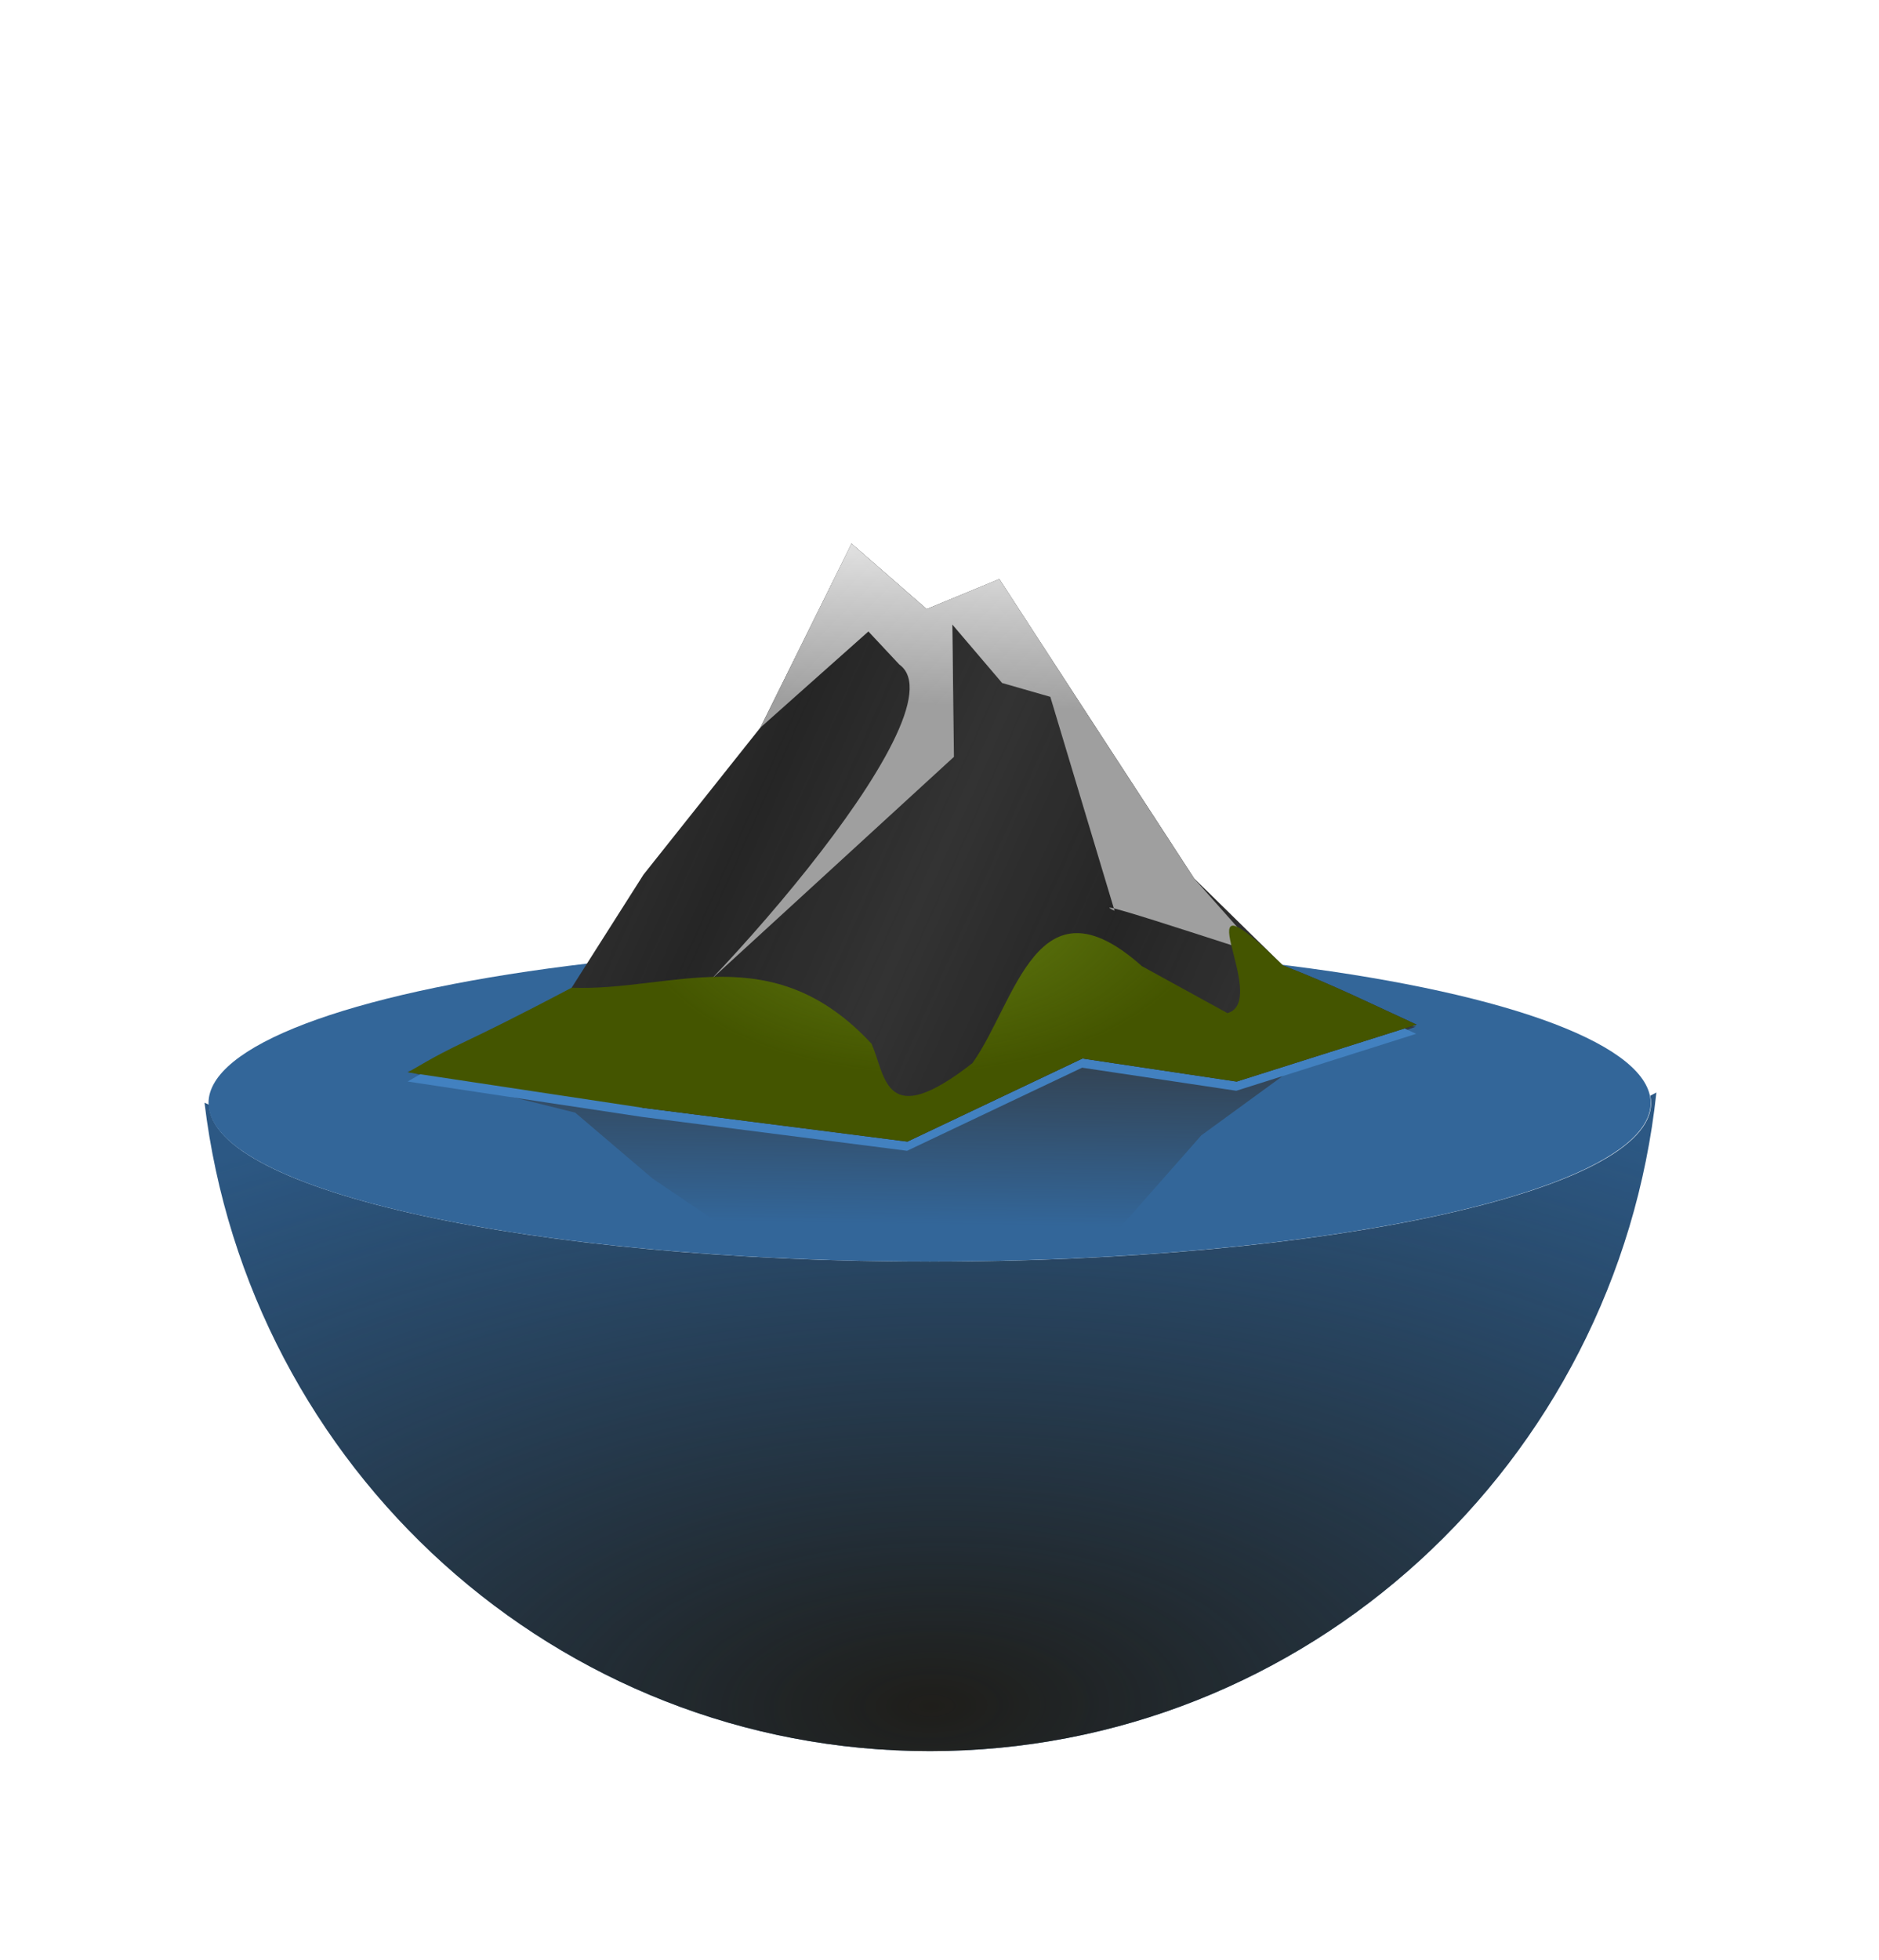 <?xml version="1.0" encoding="UTF-8" standalone="no"?>
<!-- Created with Inkscape (http://www.inkscape.org/) -->

<svg xmlns:dc="http://purl.org/dc/elements/1.1/" xmlns:cc="http://creativecommons.org/ns#" xmlns:rdf="http://www.w3.org/1999/02/22-rdf-syntax-ns#" xmlns:svg="http://www.w3.org/2000/svg" xmlns="http://www.w3.org/2000/svg" xmlns:sodipodi="http://sodipodi.sourceforge.net/DTD/sodipodi-0.dtd" xmlns:inkscape="http://www.inkscape.org/namespaces/inkscape" id="svg2" sodipodi:docname="island_changed.svg" viewBox="0 0 388.01 404.59" version="1.1" inkscape:version="0.92.5 (2060ec1f9f, 2020-04-08)" inkscape:export-filename="/home/asia/projekty/escape/dresden/src/map/island_changed.png" inkscape:export-xdpi="600" inkscape:export-ydpi="600">
  <defs id="defs4">
    <filter id="filter3792" height="1.329" width="1.073" color-interpolation-filters="sRGB" y="-.164" x="-.037" inkscape:collect="always">
      <feGaussianBlur id="feGaussianBlur3794" stdDeviation="3.185" inkscape:collect="always" />
    </filter>
    <linearGradient id="linearGradient3819" y2="340.6" gradientUnits="userSpaceOnUse" x2="354.67" gradientTransform="matrix(1 0 0 .958 -.056 20.356)" y1="288.86" x1="355.43" inkscape:collect="always">
      <stop id="stop3815" style="stop-color:#333333" offset="0" />
      <stop id="stop3817" style="stop-color:#333333;stop-opacity:0" offset="1" />
    </linearGradient>
    <radialGradient id="radialGradient3829" gradientUnits="userSpaceOnUse" cy="187.06" cx="314.1" gradientTransform="matrix(.58 -.008 .005 .336 131.35 219.56)" r="104.13" inkscape:collect="always">
      <stop id="stop3825" style="stop-color:#94be30" offset="0" />
      <stop id="stop3827" style="stop-color:#94be30;stop-opacity:0" offset="1" />
    </radialGradient>
    <linearGradient id="linearGradient3839" y2="261.67" spreadMethod="reflect" gradientUnits="userSpaceOnUse" x2="317.7" gradientTransform="matrix(1 0 0 .958 -.056 20.356)" y1="246.41" x1="281.89" inkscape:collect="always">
      <stop id="stop3835" style="stop-color:#0f0f0f" offset="0" />
      <stop id="stop3837" style="stop-color:#0f0f0f;stop-opacity:0" offset="1" />
    </linearGradient>
    <linearGradient id="linearGradient3849" y2="230.66" gradientUnits="userSpaceOnUse" x2="385.76" gradientTransform="matrix(1 0 0 .958 -.056 20.356)" y1="190.86" x1="387.35" inkscape:collect="always">
      <stop id="stop3845" style="stop-color:#ededed" offset="0" />
      <stop id="stop3847" style="stop-color:#ededed;stop-opacity:0" offset="1" />
    </linearGradient>
    <radialGradient id="radialGradient3867" gradientUnits="userSpaceOnUse" cy="511.38" cx="316.16" gradientTransform="matrix(1.868 -.034 .018 .899 -283.43 -3.532)" r="149.88" inkscape:collect="always">
      <stop id="stop3863" style="stop-color:#1f1e1a" offset="0" />
      <stop id="stop3865" style="stop-color:#1f1e1a;stop-opacity:0" offset="1" />
    </radialGradient>
  </defs>
  <sodipodi:namedview id="base" bordercolor="#666666" inkscape:pageshadow="2" inkscape:window-y="28" fit-margin-left="0" pagecolor="#ffffff" fit-margin-top="0" inkscape:window-maximized="1" inkscape:zoom="1.5076923" inkscape:window-x="2048" inkscape:window-height="997" showgrid="false" borderopacity="1.0" inkscape:current-layer="layer1" inkscape:cx="264.03196" inkscape:cy="221.62132" fit-margin-right="0" fit-margin-bottom="0" inkscape:window-width="1920" inkscape:pageopacity="0.0" inkscape:document-units="px" />
  <g id="layer1" inkscape:label="Layer 1" inkscape:groupmode="layer" transform="translate(-124.03,-93.281)">
    <path id="path3853" style="fill:#2c5884" inkscape:connector-curvature="0" d="m 466.06,318.82 c -0.419,0.213 -0.828,0.447 -1.25,0.659 0.107,0.508 0.156,1.013 0.156,1.527 0,18.074 -66.681,32.724 -148.93,32.724 -81.746,0 -148.06,-14.474 -148.87,-32.395 -0.301,-0.144 -0.607,-0.274 -0.906,-0.419 9.098,75.433 72.673,133.86 149.78,133.86 77.815,0 141.86,-59.514 150.03,-135.96 z" />
    <path id="path3859" style="fill:url(#radialGradient3867)" inkscape:connector-curvature="0" d="m 466.06,318.82 c -0.419,0.213 -0.828,0.447 -1.25,0.659 0.107,0.508 0.156,1.013 0.156,1.527 0,18.074 -66.681,32.724 -148.93,32.724 -81.746,0 -148.06,-14.474 -148.87,-32.395 -0.301,-0.144 -0.607,-0.274 -0.906,-0.419 9.098,75.433 72.673,133.86 149.78,133.86 77.815,0 141.86,-59.514 150.03,-135.96 z" />
    <ellipse id="path3760" style="fill:#336699" transform="matrix(1,0,0,0.958,-0.056,20.356)" cx="316.046" cy="313.816" rx="148.903" ry="34.158" />
    <path id="path3808" style="fill:url(#linearGradient3819)" d="m 305.11,376.46 -20.698,-22.536 -25.606,-17.33 -15.994,-13.621 c -25.684,-6.475 -22.058,-4.883 -34.641,-8.513 l 47.928,-8.195 54.208,-8.453 36.93,8.134 31.478,-5.378 37.652,4.663 c -6.499,2.422 -12.584,4.825 -19.568,7.283 -1.164,0.41 -2.349,0.82 -3.568,1.234 -1.219,0.414 -2.469,0.829 -3.755,1.247 l -17.376,12.665 -36.95,41.935 -15.274,-2.795 -14.767,9.661 z" inkscape:transform-center-x="-104.03745" inkscape:transform-center-y="21.924242" inkscape:connector-curvature="0" />
    <path id="path3762" style="fill:#4281c0;filter:url(#filter3792)" d="m 242.09,290.94 c 20.644,0.857 41.288,-11.155 61.932,12.105 2.954,7.135 2.695,18.911 20.81,4.145 9.013,-13.187 13.271,-41.101 34.987,-20.893 l 17.659,10.115 c 9.351,-2.706 -11.139,-33.372 11.441,-10.281 10.53,4.256 18.71,8.512 27.608,12.768 l -37.143,12.27 -31.837,-4.974 -36.148,17.908 -54.719,-7.296 -48.418,-7.628 c 12.251,-7.514 8.747,-4.44 33.827,-18.24 z" sodipodi:nodetypes="ccccccccccccc" inkscape:connector-curvature="0" transform="matrix(1,0,0,0.958,-0.056,20.356)" />
    <path id="rect2985" sodipodi:nodetypes="ccccccccccccccc" style="fill:#333333" inkscape:connector-curvature="0" d="m 242.08,297.18 14.843,-23.353 24.131,-30.343 18.823,-37.968 15.507,13.503 15.009,-6.196 40.218,61.798 18.326,17.952 c 10.531,4.077 18.713,8.155 27.613,12.232 l -37.149,11.756 -31.842,-4.766 -36.154,17.157 -54.729,-6.99 -4.644,-9.214 c 12.253,-7.199 4.105,-5.524 -9.951,-15.569 z" />
    <path id="path3831" d="m 242.08,297.18 14.843,-23.353 24.131,-30.343 18.823,-37.968 15.507,13.503 15.009,-6.196 40.218,61.798 18.326,17.952 c 10.531,4.077 18.713,8.155 27.613,12.232 l -37.149,11.756 -31.842,-4.766 -36.154,17.157 -54.729,-6.99 -4.644,-9.214 c 12.253,-7.199 4.105,-5.524 -9.951,-15.569 z" sodipodi:nodetypes="ccccccccccccccc" style="opacity:0.372;fill:url(#linearGradient3839)" inkscape:connector-curvature="0" />
    <path id="path3758" d="m 309.74,230.46 -6.385,-6.831 -22.306,19.858 18.823,-37.968 15.507,13.503 15.009,-6.196 40.218,61.798 13.682,15.41 c 10.531,4.077 -39.001,-12.815 -30.101,-8.738 l -13.268,-44.164 -9.951,-2.86 -10.282,-12.074 0.332,27.325 -68.992,63.228 c 12.253,-7.199 71.77,-72.247 57.714,-82.291 z" sodipodi:nodetypes="ccccccccccccccc" style="fill:#9f9f9f" inkscape:connector-curvature="0" />
    <path id="path3756" d="m 242.08,297.18 c 20.648,0.821 41.296,-10.687 61.943,11.597 2.954,6.835 2.695,18.118 20.814,3.972 9.014,-12.634 13.273,-39.378 34.993,-20.017 l 17.663,9.691 c 9.353,-2.592 -11.141,-31.972 11.443,-9.85 10.531,4.077 18.713,8.155 27.613,12.232 l -37.149,11.756 -31.842,-4.766 -36.154,17.157 -54.729,-6.99 -48.427,-7.308 c 12.253,-7.199 8.749,-4.253 33.833,-17.475 z" sodipodi:nodetypes="ccccccccccccc" style="fill:#445500" inkscape:connector-curvature="0" />
    <path id="path3821" sodipodi:nodetypes="ccccccccccccc" style="opacity:0.385;fill:url(#radialGradient3829)" inkscape:connector-curvature="0" d="m 242.08,297.18 c 20.648,0.821 41.296,-10.687 61.943,11.597 2.954,6.835 2.695,18.118 20.814,3.972 9.014,-12.634 13.273,-39.378 34.993,-20.017 l 17.663,9.691 c 9.353,-2.592 -11.141,-31.972 11.443,-9.85 10.531,4.077 18.713,8.155 27.613,12.232 l -37.149,11.756 -31.842,-4.766 -36.154,17.157 -54.729,-6.99 -48.427,-7.308 c 12.253,-7.199 8.749,-4.253 33.833,-17.475 z" />
    <path id="path3841" sodipodi:nodetypes="ccccccccccccccc" style="fill:url(#linearGradient3849)" inkscape:connector-curvature="0" d="m 309.74,230.46 -6.385,-6.831 -22.306,19.858 18.823,-37.968 15.507,13.503 15.009,-6.196 40.218,61.798 13.682,15.41 c 10.531,4.077 -39.001,-12.815 -30.101,-8.738 l -13.268,-44.164 -9.951,-2.86 -10.282,-12.074 0.332,27.325 -68.992,63.228 c 12.253,-7.199 71.77,-72.247 57.714,-82.291 z" />
  </g>
</svg>
